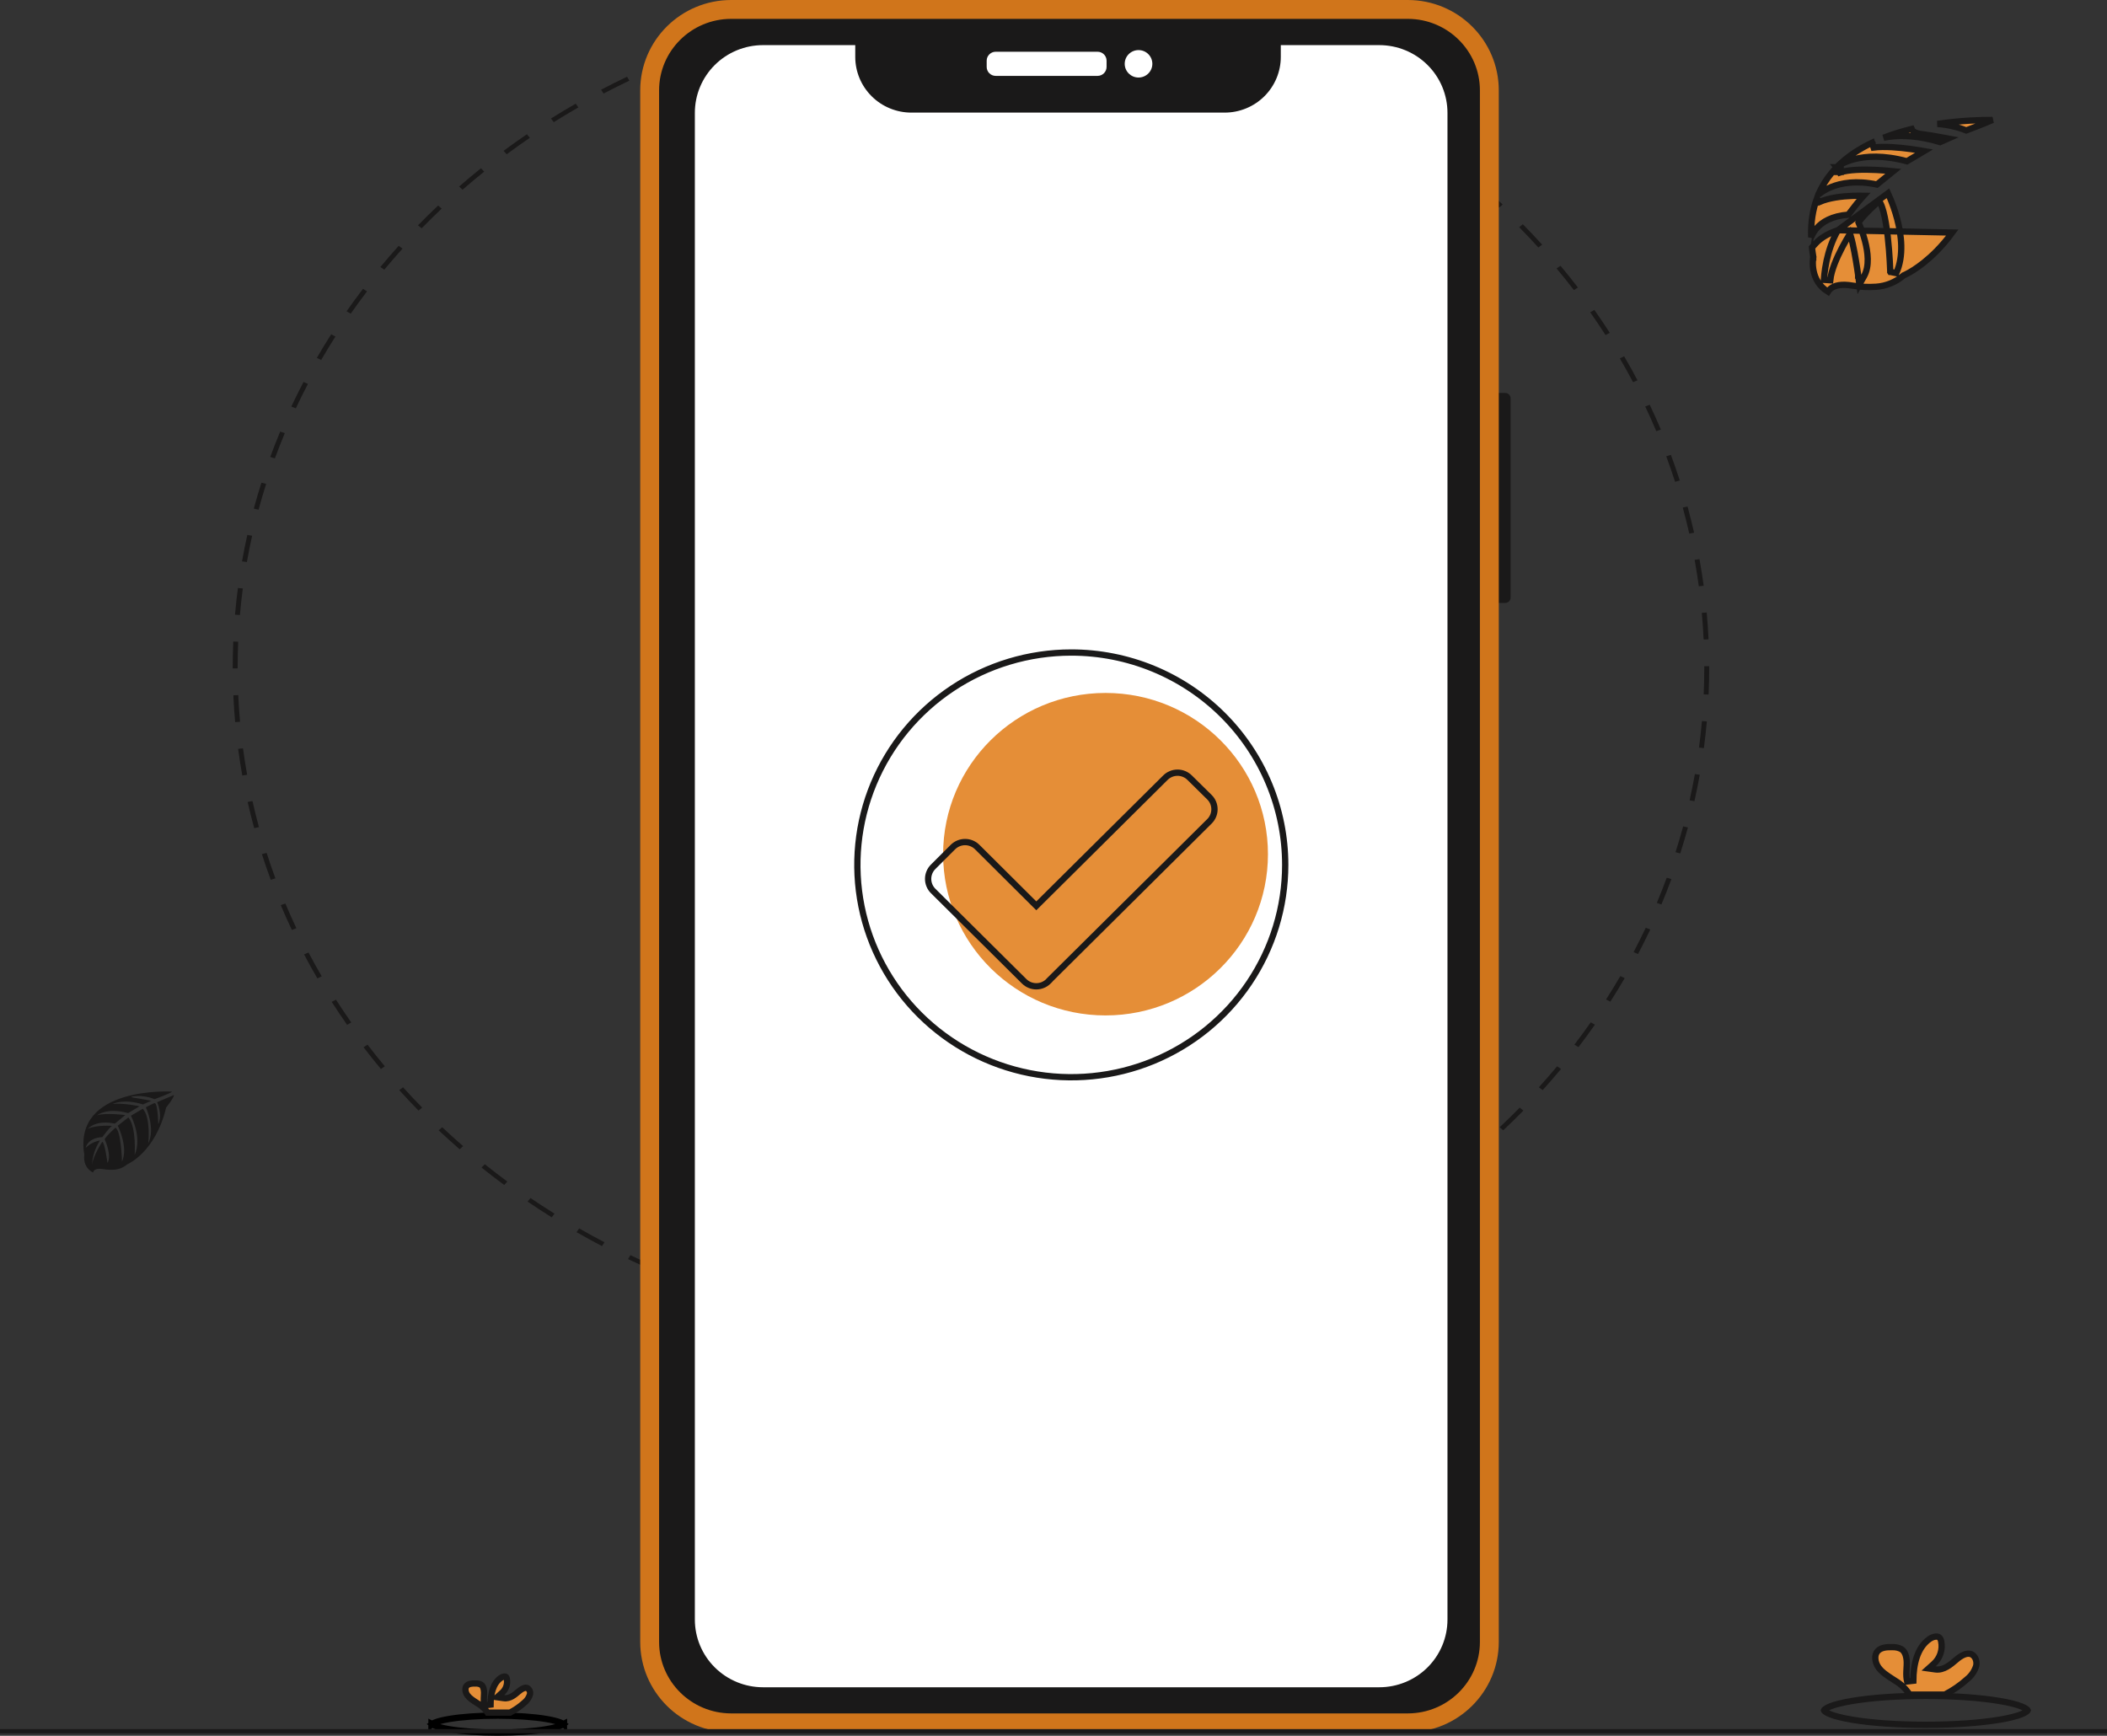 <svg width="335" height="276" viewBox="0 0 335 276" fill="none" xmlns="http://www.w3.org/2000/svg">
    <rect x="0" y="0" width="335" height="276" fill="#333333" stroke="none"/>
    <path d="M154.441 212.333L154.44 211.625C155.996 211.625 157.576 211.596 159.135 211.54L159.166 212.247C157.597 212.304 156.007 212.333 154.441 212.333ZM149.716 212.251C148.152 212.196 146.565 212.111 144.999 212L145.06 211.294C146.616 211.405 148.193 211.489 149.747 211.544L149.716 212.251ZM163.883 211.99L163.821 211.285C165.374 211.172 166.945 211.03 168.492 210.861L168.586 211.564C167.029 211.734 165.447 211.877 163.883 211.99V211.99ZM140.296 211.578C138.736 211.409 137.161 211.209 135.616 210.985L135.74 210.286C137.275 210.509 138.839 210.707 140.389 210.875L140.296 211.578ZM173.265 210.966L173.14 210.267C174.675 210.043 176.228 209.786 177.758 209.505L177.914 210.198C176.374 210.482 174.81 210.74 173.265 210.966V210.966ZM130.966 210.222C129.426 209.94 127.874 209.626 126.354 209.289L126.54 208.601C128.05 208.936 129.591 209.248 131.121 209.528L130.966 210.222ZM182.525 209.26L182.338 208.573C183.853 208.236 185.379 207.867 186.873 207.475L187.091 208.155C185.586 208.549 184.05 208.921 182.525 209.261V209.26ZM121.787 208.188C120.278 207.794 118.759 207.368 117.273 206.921L117.52 206.249C118.997 206.693 120.505 207.117 122.004 207.508L121.787 208.188ZM191.602 206.882L191.354 206.211C192.831 205.765 194.319 205.285 195.776 204.784L196.054 205.445C194.587 205.95 193.089 206.433 191.602 206.882V206.882ZM112.808 205.484C111.34 204.981 109.861 204.443 108.413 203.885L108.72 203.234C110.158 203.788 111.627 204.322 113.085 204.822L112.808 205.484ZM200.425 203.852L200.118 203.2C201.548 202.648 202.984 202.062 204.386 201.459L204.722 202.098C203.311 202.705 201.865 203.295 200.425 203.852V203.852ZM104.094 202.126C102.673 201.516 101.248 200.872 99.859 200.211L100.223 199.585C101.603 200.241 103.018 200.881 104.43 201.487L104.094 202.126ZM208.94 200.189L208.576 199.563C209.954 198.907 211.334 198.217 212.679 197.514L213.071 198.126C211.717 198.835 210.328 199.529 208.94 200.189V200.189ZM95.714 198.144C94.35 197.431 92.989 196.685 91.666 195.927L92.085 195.329C93.398 196.082 94.751 196.823 96.106 197.531L95.714 198.144ZM217.107 195.915L216.688 195.317C218 194.565 219.316 193.777 220.598 192.975L221.043 193.557C219.752 194.365 218.428 195.158 217.107 195.915L217.107 195.915ZM87.721 193.566C86.427 192.757 85.136 191.915 83.884 191.063L84.355 190.498C85.598 191.344 86.88 192.18 88.165 192.984L87.721 193.566ZM224.873 191.059L224.402 190.493C225.643 189.649 226.885 188.768 228.094 187.875L228.589 188.423C227.372 189.322 226.121 190.209 224.873 191.059V191.059ZM80.163 188.424C78.948 187.526 77.737 186.593 76.562 185.652L77.081 185.122C78.248 186.057 79.451 186.984 80.658 187.875L80.163 188.424ZM232.187 185.654L231.668 185.124C232.834 184.19 233.994 183.221 235.118 182.245L235.66 182.756C234.529 183.738 233.361 184.713 232.187 185.654L232.187 185.654ZM73.088 182.753C71.959 181.772 70.835 180.755 69.746 179.731L70.309 179.24C71.391 180.258 72.509 181.268 73.63 182.242L73.088 182.753ZM239.002 179.734L238.438 179.243C239.517 178.229 240.589 177.179 241.624 176.123L242.21 176.593C241.167 177.656 240.088 178.712 239.002 179.734V179.734ZM66.54 176.592C65.497 175.528 64.466 174.434 63.476 173.339L64.082 172.891C65.065 173.978 66.089 175.066 67.125 176.122L66.54 176.592ZM245.276 173.338L244.67 172.89C245.659 171.797 246.634 170.672 247.571 169.548L248.196 169.974C247.253 171.105 246.271 172.237 245.276 173.338ZM60.56 169.979C59.617 168.846 58.687 167.682 57.795 166.517L58.439 166.114C59.324 167.271 60.248 168.428 61.185 169.553L60.56 169.979ZM250.965 166.505L250.321 166.103C251.21 164.94 252.083 163.748 252.917 162.559L253.578 162.938C252.739 164.134 251.859 165.335 250.965 166.505ZM55.187 162.958C54.348 161.762 53.525 160.534 52.739 159.308L53.416 158.953C54.197 160.171 55.015 161.391 55.847 162.579L55.187 162.958ZM256.031 159.277L255.354 158.923C256.137 157.698 256.902 156.446 257.627 155.2L258.319 155.529C257.59 156.784 256.82 158.045 256.031 159.277ZM50.457 155.572C49.728 154.32 49.017 153.037 48.344 151.758L49.05 151.454C49.719 152.724 50.426 153.999 51.15 155.243L50.457 155.572ZM260.438 151.7L259.731 151.396C260.401 150.121 261.052 148.816 261.665 147.517L262.385 147.795C261.768 149.103 261.113 150.417 260.438 151.7ZM46.403 147.873C45.787 146.569 45.193 145.239 44.638 143.92L45.37 143.668C45.921 144.978 46.511 146.299 47.123 147.594L46.403 147.873ZM264.155 143.82L263.424 143.569C263.978 142.245 264.51 140.895 265.003 139.558L265.745 139.782C265.249 141.129 264.714 142.487 264.155 143.82ZM43.047 139.894C42.549 138.549 42.075 137.176 41.638 135.814L42.389 135.617C42.824 136.969 43.294 138.333 43.789 139.669L43.047 139.894ZM267.15 135.7L266.398 135.503C266.83 134.153 267.237 132.773 267.61 131.401L268.37 131.57C267.995 132.951 267.584 134.34 267.15 135.7ZM40.413 131.685C40.037 130.307 39.688 128.904 39.374 127.515L40.141 127.373C40.452 128.753 40.799 130.147 41.172 131.516L40.413 131.685ZM269.403 127.399L268.636 127.258C268.946 125.88 269.228 124.474 269.477 123.081L270.249 123.194C270 124.596 269.715 126.011 269.403 127.399ZM38.522 123.31C38.272 121.913 38.048 120.489 37.859 119.078L38.636 118.993C38.824 120.395 39.046 121.809 39.295 123.197L38.522 123.31ZM270.907 118.96L270.13 118.875C270.316 117.474 270.473 116.053 270.596 114.651L271.377 114.707C271.252 116.118 271.095 117.549 270.907 118.96V118.96ZM37.385 114.825C37.259 113.412 37.162 111.976 37.099 110.558L37.88 110.53C37.944 111.938 38.039 113.364 38.165 114.768L37.385 114.825ZM271.658 110.44L270.876 110.412C270.937 109.002 270.968 107.574 270.968 106.167L270.968 105.932H271.751L271.751 106.165C271.751 107.583 271.72 109.02 271.658 110.44ZM37.782 106.284H37L37 106.165C37 104.785 37.03 103.386 37.089 102.011L37.87 102.038C37.812 103.405 37.783 104.794 37.783 106.167L37.782 106.284ZM270.865 101.688C270.8 100.283 270.703 98.856 270.576 97.45L271.356 97.392C271.484 98.808 271.582 100.244 271.647 101.659L270.865 101.688ZM38.144 97.799L37.364 97.744C37.487 96.327 37.643 94.896 37.828 93.49L38.605 93.574C38.422 94.97 38.267 96.392 38.144 97.799ZM270.1 93.225C269.911 91.829 269.688 90.415 269.436 89.022L270.208 88.908C270.461 90.31 270.687 91.734 270.876 93.14L270.1 93.225ZM39.254 89.369L38.481 89.257C38.729 87.855 39.012 86.44 39.322 85.05L40.089 85.19C39.781 86.571 39.5 87.977 39.254 89.369L39.254 89.369ZM268.584 84.846C268.27 83.463 267.921 82.07 267.547 80.705L268.307 80.535C268.684 81.909 269.035 83.312 269.351 84.704L268.584 84.846ZM41.111 81.046L40.35 80.878C40.723 79.501 41.131 78.111 41.566 76.746L42.317 76.942C41.886 78.297 41.48 79.678 41.111 81.046ZM266.326 76.606C265.89 75.254 265.418 73.891 264.921 72.554L265.663 72.329C266.163 73.674 266.639 75.047 267.077 76.407L266.326 76.606ZM43.707 72.887L42.965 72.663C43.46 71.316 43.993 69.957 44.55 68.624L45.282 68.874C44.729 70.198 44.199 71.548 43.707 72.887ZM263.336 68.557C262.78 67.241 262.188 65.92 261.578 64.633L262.297 64.354C262.912 65.65 263.507 66.979 264.067 68.305L263.336 68.557ZM47.036 64.924L46.315 64.647C46.93 63.34 47.584 62.025 48.257 60.74L48.964 61.043C48.295 62.319 47.646 63.625 47.036 64.924ZM259.645 60.774C258.975 59.505 258.268 58.231 257.542 56.988L258.233 56.657C258.965 57.909 259.677 59.192 260.351 60.469L259.645 60.774ZM51.065 57.237L50.372 56.908C51.101 55.651 51.87 54.389 52.655 53.158L53.333 53.512C52.552 54.735 51.789 55.988 51.065 57.237ZM255.27 53.28C254.487 52.062 253.668 50.843 252.835 49.657L253.495 49.277C254.334 50.471 255.159 51.698 255.947 52.925L255.27 53.28ZM55.765 49.874L55.104 49.495C55.943 48.295 56.821 47.094 57.713 45.925L58.356 46.328C57.471 47.488 56.599 48.681 55.765 49.874ZM250.239 46.124C249.351 44.967 248.426 43.811 247.489 42.688L248.113 42.261C249.057 43.392 249.988 44.556 250.882 45.721L250.239 46.124ZM61.103 42.879L60.477 42.454C61.42 41.319 62.401 40.186 63.393 39.087L63.999 39.534C63.014 40.626 62.04 41.751 61.103 42.879V42.879ZM244.588 39.353C243.601 38.264 242.575 37.178 241.541 36.125L242.125 35.655C243.167 36.714 244.199 37.808 245.193 38.904L244.588 39.353ZM67.041 36.297L66.456 35.828C67.495 34.767 68.572 33.709 69.659 32.684L70.224 33.174C69.144 34.192 68.073 35.243 67.041 36.297L67.041 36.297ZM238.352 33.009C237.27 31.993 236.151 30.984 235.028 30.01L235.569 29.499C236.7 30.479 237.826 31.495 238.916 32.518L238.352 33.009ZM73.54 30.169L72.998 29.659C74.127 28.676 75.294 27.7 76.467 26.758L76.987 27.287C75.822 28.223 74.662 29.193 73.54 30.169ZM231.574 27.134C230.404 26.199 229.2 25.274 227.994 24.384L228.488 23.836C229.702 24.731 230.915 25.662 232.092 26.604L231.574 27.134ZM80.558 24.532L80.061 23.985C81.276 23.086 82.525 22.198 83.775 21.346L84.246 21.91C83.004 22.757 81.763 23.639 80.558 24.532ZM224.293 21.766C223.045 20.919 221.761 20.084 220.479 19.284L220.923 18.701C222.214 19.506 223.506 20.347 224.763 21.2L224.293 21.766ZM88.047 19.424L87.601 18.843C88.891 18.034 90.215 17.24 91.535 16.481L91.954 17.079C90.643 17.832 89.328 18.621 88.047 19.424H88.047ZM216.557 16.942C215.238 16.188 213.884 15.449 212.533 14.744L212.925 14.131C214.284 14.84 215.647 15.585 216.975 16.343L216.557 16.942ZM95.961 14.878L95.569 14.266C96.921 13.556 98.31 12.861 99.696 12.2L100.061 12.825C98.685 13.482 97.305 14.173 95.961 14.878ZM208.414 12.694C207.032 12.04 205.616 11.401 204.205 10.797L204.54 10.157C205.96 10.765 207.386 11.408 208.777 12.068L208.414 12.694ZM104.248 10.925L103.911 10.286C105.322 9.677 106.768 9.086 108.207 8.528L108.515 9.179C107.085 9.733 105.65 10.32 104.248 10.925L104.248 10.925ZM199.913 9.054C198.475 8.502 197.006 7.969 195.545 7.471L195.822 6.808C197.292 7.31 198.772 7.847 200.219 8.403L199.913 9.054ZM112.855 7.591L112.576 6.929C114.041 6.425 115.538 5.94 117.026 5.488L117.275 6.159C115.796 6.608 114.31 7.09 112.855 7.591ZM191.108 6.048C189.629 5.604 188.121 5.182 186.623 4.793L186.84 4.113C188.347 4.505 189.866 4.93 191.354 5.376L191.108 6.048ZM121.755 4.891L121.536 4.211C123.041 3.815 124.577 3.442 126.1 3.101L126.288 3.788C124.775 4.126 123.25 4.498 121.755 4.891ZM182.086 3.704C180.575 3.371 179.033 3.061 177.503 2.783L177.658 2.089C179.198 2.369 180.75 2.681 182.271 3.017L182.086 3.704ZM130.867 2.852L130.71 2.159C132.244 1.875 133.808 1.615 135.358 1.387L135.484 2.085C133.944 2.312 132.391 2.57 130.867 2.852ZM172.884 2.029C171.345 1.807 169.78 1.611 168.234 1.445L168.326 0.742C169.883 0.909 171.458 1.107 173.007 1.33L172.884 2.029ZM140.132 1.487L140.037 0.784C141.593 0.613 143.175 0.467 144.738 0.353L144.802 1.058C143.249 1.172 141.678 1.316 140.132 1.487ZM163.562 1.03C162.011 0.921 160.434 0.838 158.875 0.785L158.905 0.078C160.474 0.131 162.061 0.215 163.623 0.325L163.562 1.03ZM149.488 0.799L149.456 0.092C151.02 0.033 152.61 0.002 154.181 0L154.182 0.708C152.622 0.71 151.042 0.741 149.488 0.799Z"
          fill="#1A1919"/>
    <path d="M239.326 62.484H236.945C236.476 62.484 236.095 62.862 236.095 63.328V95.029C236.095 95.495 236.476 95.873 236.945 95.873H239.326C239.795 95.873 240.176 95.495 240.176 95.029V63.328C240.176 62.862 239.795 62.484 239.326 62.484Z"
          fill="#1A1919"/>
    <path d="M116.263 1.5H223.825C230.999 1.5 236.797 7.271 236.797 14.368V261.079C236.797 268.175 230.999 273.947 223.825 273.947H116.263C109.088 273.947 103.291 268.175 103.291 261.079V14.368C103.291 7.271 109.088 1.5 116.263 1.5Z"
          fill="#1A1919" stroke="#D0751B" stroke-width="3"/>
    <path d="M219.297 7.175H203.639V9.045C203.639 10.209 203.408 11.362 202.959 12.437C202.51 13.512 201.852 14.49 201.023 15.313C200.193 16.136 199.209 16.788 198.125 17.233C197.042 17.678 195.881 17.907 194.708 17.906H144.91C143.737 17.907 142.576 17.678 141.493 17.233C140.409 16.788 139.425 16.136 138.595 15.313C137.766 14.49 137.108 13.512 136.659 12.437C136.211 11.362 135.98 10.209 135.98 9.045V7.175H121.319C118.443 7.175 115.686 8.309 113.653 10.327C111.62 12.346 110.477 15.084 110.477 17.939V257.527C110.477 260.382 111.62 263.12 113.653 265.138C115.686 267.157 118.443 268.291 121.319 268.291H219.297C222.173 268.291 224.93 267.157 226.963 265.138C228.996 263.12 230.139 260.382 230.139 257.527V17.957C230.141 16.542 229.862 15.14 229.319 13.832C228.775 12.524 227.977 11.335 226.97 10.334C225.963 9.332 224.767 8.538 223.45 7.996C222.134 7.454 220.723 7.175 219.297 7.175Z"
          fill="white"/>
    <path d="M174.502 8.226H158.313C157.52 8.226 156.877 8.865 156.877 9.652V10.641C156.877 11.428 157.52 12.067 158.313 12.067H174.502C175.296 12.067 175.939 11.428 175.939 10.641V9.652C175.939 8.865 175.296 8.226 174.502 8.226Z"
          fill="white"/>
    <path d="M181.019 12.328C182.232 12.328 183.216 11.351 183.216 10.147C183.216 8.942 182.232 7.965 181.019 7.965C179.805 7.965 178.822 8.942 178.822 10.147C178.822 11.351 179.805 12.328 181.019 12.328Z"
          fill="white"/>
    <path d="M175.773 161.462C190.035 161.462 201.596 149.984 201.596 135.824C201.596 121.664 190.035 110.185 175.773 110.185C161.512 110.185 149.95 121.664 149.95 135.824C149.95 149.984 161.512 161.462 175.773 161.462Z"
          fill="#E58E37"/>
    <path d="M192.294 126.761L192.293 126.761L189.145 123.658C189.144 123.657 189.144 123.657 189.143 123.656C188.891 123.405 188.591 123.206 188.261 123.07C187.931 122.933 187.577 122.863 187.219 122.863C186.861 122.863 186.507 122.933 186.177 123.07C185.846 123.206 185.546 123.406 185.293 123.658L164.766 144.039L155.368 134.687L155.367 134.685C154.854 134.179 154.162 133.896 153.44 133.896C152.719 133.896 152.027 134.179 151.514 134.685L151.512 134.687L148.362 137.833C148.362 137.833 148.362 137.833 148.362 137.833C147.852 138.342 147.566 139.032 147.566 139.751C147.566 140.47 147.852 141.16 148.362 141.669L148.363 141.67L162.838 156.036C163.091 156.288 163.392 156.488 163.723 156.624C164.053 156.76 164.408 156.831 164.766 156.831C165.124 156.831 165.478 156.76 165.809 156.624C166.14 156.488 166.44 156.288 166.694 156.036L166.849 155.881L166.849 155.863L192.294 130.6C192.548 130.348 192.749 130.049 192.887 129.72C193.025 129.39 193.095 129.037 193.095 128.68C193.095 128.324 193.025 127.97 192.887 127.641C192.749 127.312 192.548 127.013 192.294 126.761ZM204.342 137.525C204.342 144.203 202.347 150.731 198.61 156.283C194.873 161.836 189.561 166.164 183.345 168.72C177.129 171.276 170.29 171.945 163.691 170.642C157.093 169.338 151.032 166.121 146.275 161.399C141.519 156.676 138.28 150.659 136.968 144.11C135.656 137.56 136.33 130.772 138.904 124.602C141.478 118.432 145.838 113.159 151.431 109.448C157.025 105.737 163.602 103.757 170.33 103.757C174.797 103.757 179.22 104.631 183.347 106.328C187.474 108.026 191.224 110.513 194.382 113.649C197.54 116.785 200.045 120.507 201.754 124.604C203.463 128.701 204.342 133.091 204.342 137.525Z"
          stroke="#1A1919"/>
    <path d="M322.396 271.958C322.39 271.975 322.364 272.035 322.24 272.137C322.075 272.273 321.8 272.426 321.399 272.585C320.603 272.902 319.42 273.197 317.922 273.448C314.935 273.95 310.789 274.262 306.196 274.262C301.603 274.262 297.457 273.95 294.47 273.448C292.972 273.197 291.789 272.902 290.992 272.585C290.591 272.426 290.317 272.273 290.152 272.137C290.028 272.035 290.001 271.975 289.996 271.958C290.001 271.942 290.028 271.882 290.152 271.78C290.317 271.644 290.591 271.491 290.992 271.332C291.789 271.015 292.972 270.72 294.47 270.469C297.457 269.967 301.603 269.654 306.196 269.654C310.789 269.654 314.935 269.967 317.922 270.469C319.42 270.72 320.603 271.015 321.399 271.332C321.8 271.491 322.075 271.644 322.24 271.78C322.364 271.881 322.39 271.942 322.396 271.958Z"
          stroke="#1A1919"/>
    <path d="M312.788 266.985L312.741 267.023L312.732 267.035C311.669 267.989 310.485 268.802 309.211 269.454H303.596C303.581 269.424 303.565 269.394 303.548 269.364L303.539 269.349L303.53 269.335C302.974 268.5 302.238 267.801 301.375 267.287C301.214 267.181 301.054 267.078 300.897 266.976C300.032 266.417 299.244 265.908 298.698 265.176C298.395 264.771 298.197 264.256 298.163 263.76C298.128 263.268 298.255 262.833 298.552 262.521L298.552 262.521L298.553 262.52C299.051 261.991 299.918 261.873 300.886 261.91L300.904 261.91L300.921 261.91C301.407 261.895 301.889 262.006 302.318 262.232C302.602 262.409 302.811 262.702 302.953 263.086C303.097 263.476 303.159 263.931 303.163 264.371C303.166 264.666 303.15 264.948 303.132 265.248C303.122 265.423 303.112 265.603 303.105 265.796C303.086 266.294 303.093 266.829 303.218 267.367L304.205 267.255C304.217 264.667 304.82 261.98 306.765 260.625L306.765 260.625L306.768 260.623C307.05 260.423 307.399 260.277 307.715 260.24C308.022 260.204 308.238 260.273 308.378 260.416C308.513 260.58 308.602 260.777 308.635 260.986L308.637 260.996L308.639 261.005C308.768 261.652 308.725 262.322 308.516 262.948C308.307 263.575 307.937 264.137 307.444 264.58L306.644 265.298L307.708 265.448C308.4 265.545 309.023 265.329 309.554 265.025C310.077 264.726 310.556 264.315 310.961 263.966L310.965 263.963C311.362 263.621 311.797 263.305 312.233 263.118C312.664 262.933 313.05 262.892 313.398 263.023C314.015 263.272 314.371 264.09 314.209 264.862C313.961 265.695 313.466 266.434 312.788 266.985Z"
          fill="#E58E37" stroke="#1A1919"/>
    <path d="M89.6 274.149C89.507 274.221 89.349 274.309 89.107 274.405C88.598 274.607 87.831 274.8 86.847 274.965C84.887 275.294 82.161 275.5 79.137 275.5C76.112 275.5 73.386 275.294 71.426 274.965C70.442 274.8 69.675 274.607 69.166 274.405C68.924 274.309 68.766 274.221 68.673 274.149C68.766 274.078 68.924 273.99 69.166 273.894C69.675 273.691 70.442 273.499 71.426 273.334C73.386 273.005 76.112 272.799 79.137 272.799C82.161 272.799 84.887 273.005 86.847 273.334C87.831 273.499 88.598 273.691 89.107 273.894C89.349 273.99 89.507 274.078 89.6 274.149ZM68.6 274.08C68.6 274.08 68.601 274.081 68.602 274.083C68.6 274.081 68.6 274.08 68.6 274.08ZM68.6 274.219C68.6 274.219 68.6 274.218 68.602 274.216C68.601 274.218 68.6 274.219 68.6 274.219ZM89.671 274.216C89.673 274.218 89.673 274.219 89.673 274.219C89.673 274.219 89.672 274.218 89.671 274.216ZM89.671 274.083C89.672 274.081 89.673 274.08 89.673 274.08C89.673 274.08 89.673 274.081 89.671 274.083Z"
          stroke="black"/>
    <path d="M77.519 272.322C77.138 271.751 76.635 271.273 76.044 270.922C75.938 270.852 75.835 270.785 75.733 270.72C75.159 270.349 74.666 270.031 74.324 269.573C74.143 269.33 74.025 269.021 74.004 268.728C73.984 268.439 74.059 268.203 74.215 268.039L74.215 268.039L74.216 268.038C74.488 267.749 74.987 267.664 75.626 267.688L75.643 267.689L75.66 267.688C75.949 267.679 76.236 267.745 76.492 267.878C76.794 268.073 76.96 268.553 76.965 269.144C76.967 269.334 76.957 269.511 76.945 269.704C76.939 269.82 76.932 269.942 76.927 270.076C76.914 270.41 76.918 270.781 77.005 271.158L77.992 271.047C78.001 269.347 78.399 267.654 79.61 266.809L79.61 266.809L79.612 266.807C79.779 266.689 79.984 266.605 80.159 266.585C80.323 266.565 80.405 266.603 80.45 266.646C80.517 266.73 80.561 266.83 80.578 266.935L80.58 266.945L80.582 266.954C80.661 267.352 80.635 267.764 80.507 268.149C80.378 268.535 80.151 268.881 79.847 269.154L79.048 269.871L80.112 270.021C80.619 270.092 81.069 269.932 81.437 269.721C81.796 269.516 82.121 269.237 82.385 269.01L82.395 269.001C82.653 268.78 82.924 268.585 83.189 268.471C83.438 268.364 83.639 268.347 83.81 268.404C83.986 268.498 84.125 268.646 84.207 268.826C84.292 269.011 84.311 269.218 84.262 269.415C84.139 269.83 83.917 270.209 83.616 270.519L83.36 270.75C82.673 271.37 81.909 271.9 81.086 272.325H77.521L77.519 272.322Z"
          fill="#E58E37" stroke="#1A1919"/>
    <path d="M335 274.943H0V275.614H335V274.943Z" fill="#1A1919"/>
    <path d="M292.215 36.608C292.05 36.661 291.873 36.723 291.688 36.793C290.697 37.17 289.523 37.78 288.672 38.717L288.091 39.357C288.142 39.817 288.208 40.288 288.289 40.77L288.305 40.859L288.288 40.947L288.288 40.948L288.287 40.948L288.287 40.948L288.287 40.949L288.287 40.953L288.282 40.981C288.278 41.008 288.271 41.049 288.265 41.104C288.251 41.213 288.235 41.374 288.228 41.575C288.213 41.978 288.231 42.533 288.362 43.142C288.597 44.233 289.192 45.493 290.632 46.384C290.729 46.222 290.866 46.052 291.058 45.894C291.674 45.389 292.745 45.106 294.575 45.424C295.792 45.624 297.028 45.683 298.258 45.6L298.259 45.6C299.865 45.495 301.392 44.875 302.61 43.834L302.671 43.782L302.745 43.752L302.745 43.752L302.745 43.752L302.745 43.752L302.748 43.751L302.764 43.743C302.78 43.737 302.805 43.726 302.838 43.71C302.905 43.68 303.006 43.632 303.137 43.565C303.4 43.43 303.785 43.218 304.262 42.913C305.214 42.304 306.532 41.325 307.971 39.854C308.757 39.05 309.581 38.098 310.401 36.977L292.215 36.608ZM292.215 36.608C291.267 38.26 290.727 40.021 290.418 41.446C290.227 42.323 290.123 43.081 290.066 43.621C290.038 43.891 290.021 44.107 290.012 44.257C290.007 44.332 290.004 44.39 290.002 44.431L290 44.477L290 44.49L290 44.494L290 44.495L290 44.496C290 44.496 290 44.496 290.5 44.51L290 44.496L290.997 44.561C291.157 42.986 292.021 40.998 292.881 39.36C293.306 38.551 293.721 37.845 294.03 37.34C294.066 37.281 294.101 37.225 294.134 37.171C294.177 37.291 294.222 37.428 294.268 37.583C294.468 38.255 294.665 39.161 294.839 40.082C295.012 41 295.161 41.917 295.266 42.607C295.319 42.951 295.36 43.238 295.389 43.438C295.403 43.539 295.414 43.617 295.422 43.671L295.43 43.732L295.432 43.747L295.433 43.751L295.433 43.752L295.433 43.752L295.928 43.685L295.433 43.752L295.631 45.229L296.364 43.931C296.829 43.107 296.975 42.13 296.957 41.166C296.939 40.199 296.756 39.208 296.525 38.326C296.294 37.441 296.011 36.652 295.787 36.084C295.675 35.799 295.577 35.569 295.506 35.41C295.503 35.402 295.499 35.394 295.496 35.386C295.623 35.176 295.836 34.897 296.122 34.567C296.49 34.145 296.938 33.684 297.377 33.254C297.814 32.825 298.237 32.431 298.551 32.145C298.626 32.076 298.696 32.013 298.757 31.958C298.819 32.037 298.89 32.145 298.965 32.289C299.141 32.626 299.305 33.089 299.456 33.65C299.755 34.77 299.977 36.204 300.139 37.633C300.301 39.057 300.4 40.458 300.46 41.504C300.489 42.027 300.509 42.46 300.521 42.762C300.527 42.913 300.531 43.031 300.534 43.112L300.537 43.203L300.537 43.226L300.537 43.231L300.538 43.233L300.538 43.233L301.037 43.219L300.538 43.233L301.493 43.425C302.727 40.69 302.318 37.387 301.648 34.842C301.31 33.557 300.899 32.439 300.572 31.641C300.415 31.258 300.277 30.948 300.175 30.728L292.215 36.608ZM288.302 38.381L288.001 38.336C288.001 38.336 288.001 38.336 288.001 38.336C288.072 38.347 288.17 38.361 288.302 38.381ZM287.971 37.727C287.889 35.388 288.221 33.35 288.869 31.571L289.272 32.117C290.788 31.449 292.835 31.207 294.545 31.142C295.207 31.116 295.808 31.117 296.296 31.128C295.945 31.508 295.557 31.972 295.194 32.423C294.806 32.906 294.441 33.381 294.174 33.735C294.051 33.898 293.948 34.035 293.873 34.136C291.239 34.337 289.714 35.3 288.848 36.285C288.407 36.785 288.149 37.278 288.001 37.651C287.99 37.677 287.981 37.703 287.971 37.727ZM312.618 20.737C311.15 20.165 309.609 19.819 308.049 19.707C309.941 19.421 311.727 19.259 313.276 19.171C314.685 19.09 315.894 19.071 316.804 19.074C316.395 19.252 315.941 19.441 315.481 19.626C314.725 19.932 313.964 20.227 313.392 20.445C313.106 20.554 312.867 20.644 312.7 20.707L312.618 20.737ZM301.823 21.091C302.531 20.874 303.243 20.68 303.953 20.507C303.955 20.512 303.956 20.517 303.958 20.522C303.964 20.542 303.972 20.564 303.982 20.587C304.002 20.633 304.03 20.68 304.065 20.727C304.137 20.823 304.238 20.912 304.373 20.991C304.635 21.145 305.05 21.278 305.723 21.349C306.337 21.415 307.723 21.657 308.977 21.888C309.241 21.936 309.498 21.984 309.739 22.029L308.465 22.594C305.018 21.543 302.339 21.5 300.499 21.733C300.12 21.782 299.777 21.841 299.471 21.907C300.242 21.605 301.029 21.334 301.823 21.091ZM297.678 22.68C297.678 22.68 297.678 22.68 297.678 22.68C297.712 22.744 297.76 22.834 297.826 22.958L297.678 22.68ZM303.827 23.699C304.626 23.808 305.348 23.926 305.918 24.026L303.19 25.645C299.454 24.635 296.7 24.829 294.853 25.302C293.914 25.542 293.215 25.853 292.745 26.109C292.51 26.237 292.333 26.352 292.211 26.436C292.167 26.467 292.13 26.494 292.101 26.516C293.663 24.936 295.57 23.684 297.647 22.695L297.889 23.454C299.589 23.24 301.904 23.438 303.827 23.699ZM298.383 27.025C299.401 27.076 300.334 27.158 301.023 27.228L298.416 29.343C295.117 28.651 292.721 29.097 291.124 29.751C290.31 30.085 289.711 30.47 289.312 30.776C289.243 30.829 289.18 30.879 289.123 30.926C289.674 29.621 290.402 28.464 291.262 27.436C291.504 27.147 291.757 26.868 292.019 26.598L292.502 27.438C293.174 27.201 294.107 27.067 295.161 27.01C296.207 26.953 297.336 26.973 298.383 27.025ZM288.894 31.506C288.894 31.506 288.894 31.506 288.894 31.506C288.941 31.547 288.999 31.597 289.071 31.659L288.894 31.506ZM289.447 31.988L289.448 31.987L289.448 31.987L289.447 31.988ZM292.335 26.967L292.021 26.596C292.021 26.596 292.021 26.596 292.022 26.596C292.042 26.621 292.111 26.702 292.335 26.967ZM292.657 27.349L292.658 27.348L292.658 27.349L292.657 27.349Z"
          fill="#E58E37" stroke="#1A1919"/>
    <path d="M27.344 173.573C27.344 173.573 11.562 172.628 13.406 183.622C13.406 183.622 13.034 185.564 14.809 186.447C14.809 186.447 14.838 185.622 16.433 185.906C17 186.001 17.575 186.029 18.148 185.989C18.923 185.938 19.66 185.637 20.246 185.131C20.246 185.131 24.69 183.308 26.418 176.1C26.418 176.1 27.692 174.529 27.642 174.125L24.976 175.255C24.976 175.255 25.886 177.164 25.171 178.752C25.171 178.752 25.084 175.325 24.573 175.403C24.469 175.403 23.186 176.067 23.186 176.067C23.186 176.067 24.756 179.394 23.572 181.811C23.572 181.811 24.021 177.712 22.696 176.306L20.819 177.411C20.819 177.411 22.65 180.846 21.408 183.651C21.408 183.651 21.728 179.35 20.424 177.676L18.725 178.995C18.725 178.995 20.445 182.381 19.398 184.707C19.398 184.707 19.257 179.701 18.355 179.322C18.355 179.322 16.869 180.625 16.64 181.161C16.64 181.161 17.82 183.635 17.089 184.918C17.089 184.918 16.64 181.582 16.258 181.564C16.258 181.564 14.775 183.775 14.622 185.276C14.696 183.876 15.137 182.52 15.901 181.342C15.045 181.503 14.256 181.908 13.629 182.509C13.629 182.509 13.862 180.946 16.267 180.81C16.267 180.81 17.513 179.132 17.82 179.029C17.82 179.029 15.428 178.831 13.978 179.471C13.978 179.471 15.253 177.999 18.256 178.667L19.917 177.306C19.917 177.306 16.766 176.889 15.43 177.348C15.43 177.348 16.967 176.045 20.368 176.994L22.196 175.909C22.196 175.909 19.509 175.336 17.91 175.541C17.91 175.541 19.6 174.638 22.732 175.615L24.04 175.033C24.04 175.033 22.073 174.649 21.494 174.588C20.915 174.526 20.888 174.369 20.888 174.369C22.134 174.163 23.414 174.306 24.584 174.781C24.584 174.781 27.393 173.744 27.344 173.573Z"
          fill="#1A1919"/>
</svg>
